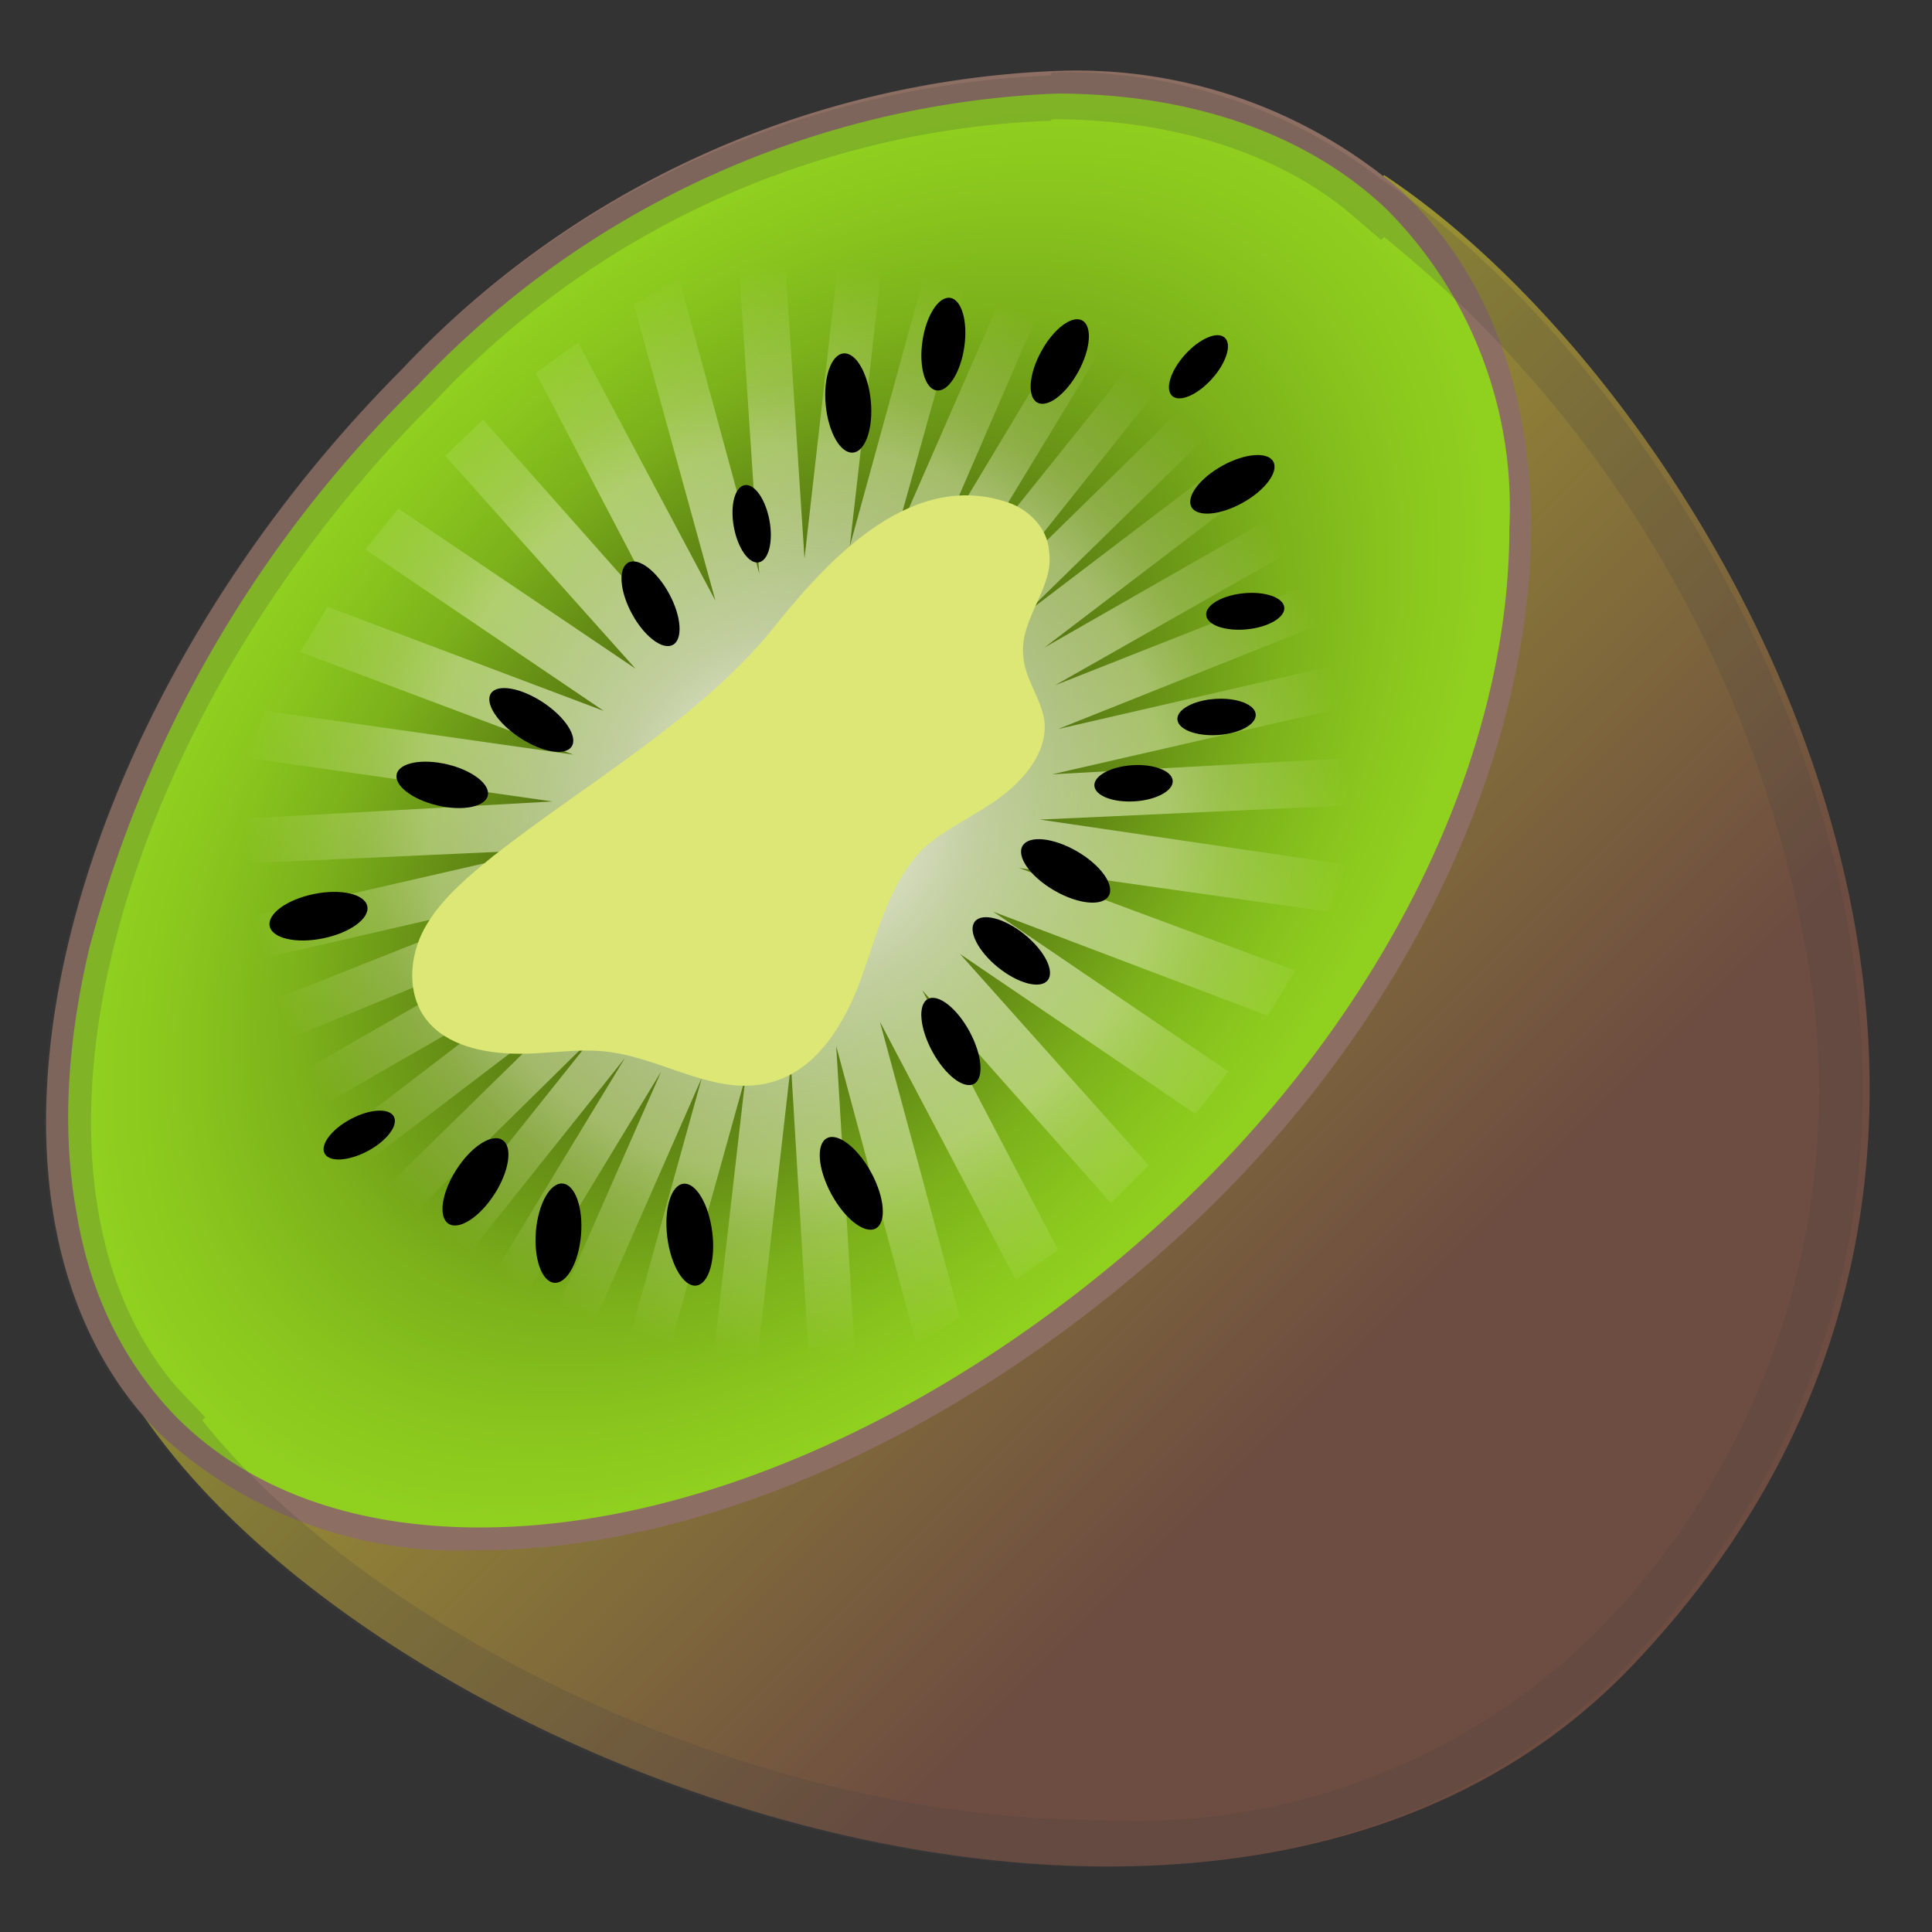 <svg viewBox="0 0 128 128" xmlns="http://www.w3.org/2000/svg"><rect x="0" y="0" width="128" height="128" fill="#333333" stroke="none"/><linearGradient id="a" x1="17" x2="98.5" y1="53.5" y2="53.5" gradientTransform="rotate(45 44.3 71.3)" gradientUnits="userSpaceOnUse"><stop stop-color="#AFB42B" offset="0"/><stop stop-color="#8F8136" offset=".4"/><stop stop-color="#6D4C41" offset=".9"/></linearGradient><path d="M91.7 11.6L9.5 93.8c16.3 23.8 72.2 44.2 98.6 16.6 34.2-35.8 5.3-84.5-16.4-98.8z" fill="url(#a)"/><radialGradient id="b" cx="52.2" cy="53.7" r="55.2" gradientTransform="matrix(.696 -.718 .466 .452 -9.1 67)" gradientUnits="userSpaceOnUse"><stop stop-color="#394A0C" offset=".2"/><stop stop-color="#43590E" offset=".2"/><stop stop-color="#648C15" offset=".5"/><stop stop-color="#7CB11B" offset=".7"/><stop stop-color="#8BC81E" offset=".9"/><stop stop-color="#90D01F" offset="1"/></radialGradient><path d="M31.8 102c-8.6 0-15.7-2.6-20.7-7.6-7-7-9-18.2-6-31.7a84.1 84.1 0 0 1 22-37.7A62.3 62.3 0 0 1 70 5.4c9 0 17 2.8 22.4 7.9a29 29 0 0 1 8.3 21.7c0 15.5-8.3 32.5-22.2 45.5C64.2 94 46.7 102 31.7 102z" fill="url(#b)"/><path d="M70 5v1.2c9 0 16.6 2.7 21.8 7.6A28 28 0 0 1 100 35c0 15.3-8.3 32.1-22 45-14.2 13.3-31.4 21.2-46.2 21.2-8.4 0-15.3-2.5-20.1-7.3-3.4-3.5-5.7-8-6.6-13.4-1-5.3-.7-11.2.8-17.6a81 81 0 0 1 21.8-37.4A61.5 61.5 0 0 1 70 6.2V4.7m0 0a63 63 0 0 0-43.4 19.8C4 47.2-4.4 79.9 10.6 95a29.1 29.1 0 0 0 21.2 7.7c14.4 0 32-7.4 47.2-21.6 23.4-22 29.3-53.8 13.9-68.4a33 33 0 0 0-22.9-8z" fill="#8D6E63"/><path d="M69.7 7.9c7.9 0 14.9 2.2 19.7 6.2l2.1 1.8.2-.2a78.7 78.7 0 0 1 28.4 50 51 51 0 0 1-14.5 42.6 43.4 43.4 0 0 1-32.4 12.3c-24.6 0-49.4-13.4-59.8-26.5l.2-.2-1.9-2c-12-14-4.3-43.9 17-65.2A58.9 58.9 0 0 1 69.6 8m0-3a62.7 62.7 0 0 0-43.2 19.7c-22 22-30.5 53.7-17 69.2 10.7 15.7 38.4 29.8 63.7 29.8 13 0 25.5-3.8 34.5-13.2C141.8 74.7 113 26 91.4 11.8a34 34 0 0 0-21.7-7z" fill="#424242" opacity=".2"/><radialGradient id="c" cx="51.4" cy="54.9" r="39.1" gradientTransform="matrix(1.044 0 0 1.031 -.9 -2.9)" gradientUnits="userSpaceOnUse"><stop stop-color="#fff" offset="0"/><stop stop-color="#F2F8DB" stop-opacity=".7" offset=".3"/><stop stop-color="#E8F3C1" stop-opacity=".5" offset=".6"/><stop stop-color="#E4F1B7" stop-opacity=".3" offset=".7"/><stop stop-color="#E2F0B6" stop-opacity="0" offset=".9"/></radialGradient><path fill="url(#c)" d="M92.9 39.2l-.2-2.8-22.8 9 22.2-12.6-.7-2.6-22.2 12.7 21-16-1.3-2.2L68 40.6 87 22l-1.5-2-19 18.6L82.9 18l-2-1.3-16.6 20.7L77.9 15l-2.5-.9L62 36.4l10-23.1-2.7-.4L59.2 36l6.5-23.3-3 .2-6.4 23.3 2.6-22.8-3 .7L53.3 37l-1.4-21.5-3 1.2L50.3 38 45 18.5l-3 1.7 5.4 19.6-9.1-17.1-2.8 2 9 17.2L32 27.8l-2.5 2.4 12.6 14.1-15.7-10.6-2.2 2.7L40 47.1l-18.3-6.9-1.8 3L38 50l-20.4-2.9-1.3 3.1 20.3 2.9L15 54.3l-.9 3 21.9-1-22.7 5.2-.3 3 22.6-5.2-22.7 9 .2 3L35.7 62 13.5 74.7l.8 2.6 22.1-12.7-20.9 16 1.2 2.2 21-16-19.1 18.7 1.7 1.9 19-18.7-16.6 20.8 2.1 1.4 16.6-20.8-13.6 22.4 2.4.9L43.8 71 33.6 94.2l2.7.4 10.2-23.2L40 94.8l2.9-.2 6.5-23.3L46.8 94l3-.7 2.6-22.8L53.7 92l3-1.2-1.3-21.5L60.7 89l2.9-1.7-5.3-19.6 9 17.1 2.8-2-9-17.2 12.5 14.1 2.5-2.5-12.5-14 15.6 10.6 2.2-2.8-15.6-10.6L84 67.3l1.8-3-18.3-6.8L88 60.4l1.3-3.1-20.4-3 21.8-1 1-3.2-22 1.2 22.7-5.2.3-3-22.6 5.2z"/><ellipse transform="rotate(-28.5 56.4 78.4)" cx="56.4" cy="78.4" rx="1.5" ry="3.4"/><ellipse transform="rotate(-28.5 63 69)" cx="63" cy="69" rx="1.4" ry="3.2"/><ellipse transform="rotate(-51 67 63)" cx="67" cy="63" rx="1.4" ry="3.1"/><ellipse transform="rotate(-59.9 70.6 57.7)" cx="70.6" cy="57.7" rx="1.5" ry="3.3"/><ellipse transform="rotate(-3.6 75 51.9)" cx="75.1" cy="51.9" rx="2.6" ry="1.2"/><ellipse transform="rotate(-3.6 80.6 47.5)" cx="80.6" cy="47.5" rx="2.6" ry="1.2"/><ellipse transform="rotate(-5.7 82.5 40.5)" cx="82.5" cy="40.5" rx="2.6" ry="1.2"/><ellipse transform="rotate(-29.1 81.6 32)" cx="81.6" cy="32.1" rx="3.1" ry="1.4"/><ellipse transform="rotate(-57.3 31.5 78.3)" cx="31.5" cy="78.3" rx="3.3" ry="1.5"/><ellipse transform="rotate(-85.2 37 81.7)" cx="37" cy="81.7" rx="3.3" ry="1.5"/><ellipse transform="rotate(-7.3 45.7 81.8)" cx="45.7" cy="81.8" rx="1.5" ry="3.4"/><ellipse transform="rotate(-56.6 35.2 47.7)" cx="35.2" cy="47.7" rx="1.4" ry="3.2"/><ellipse transform="rotate(-28.5 43.1 40)" cx="43.1" cy="40" rx="1.4" ry="3.1"/><ellipse transform="rotate(-10.4 49.8 34.7)" cx="49.8" cy="34.7" rx="1.2" ry="2.6"/><ellipse transform="rotate(-5.5 56.2 26.7)" cx="56.2" cy="26.7" rx="1.5" ry="3.3"/><ellipse transform="rotate(-81.6 62.5 22.8)" cx="62.5" cy="22.8" rx="3.1" ry="1.4"/><ellipse transform="rotate(-61.3 70.3 24)" cx="70.3" cy="23.9" rx="3.1" ry="1.4"/><ellipse transform="rotate(-48 79.4 24.3)" cx="79.4" cy="24.3" rx="2.6" ry="1.2"/><ellipse transform="rotate(-28.1 23.8 75.2)" cx="23.8" cy="75.2" rx="2.6" ry="1.2"/><ellipse transform="rotate(-11.5 21.1 60.7)" cx="21.1" cy="60.7" rx="3.3" ry="1.5"/><ellipse transform="rotate(-76.7 29.3 52)" cx="29.3" cy="52" rx="1.4" ry="3.1"/><path d="M66.5 33.2c1.5.4 2.9 1.7 3 3.3.4 2.4-2 4.5-1.7 7 .1 1.5 1.2 2.8 1.4 4.3.2 2-1.3 3.8-2.9 5s-3.5 2-5 3.3c-2.3 2.2-3.1 5.5-4.2 8.6s-3 6.2-6 7c-3.6 1-7-1.5-10.7-2-2.1-.3-4.4.2-6.6.1s-4.6-.7-5.8-2.6c-1.1-1.8-.8-4.2.3-6s2.8-3.2 4.4-4.5c6-4.7 13.5-9 18.3-14.8 3.5-4.4 9-10.7 15.5-8.7z" fill="#DCE775"/></svg>